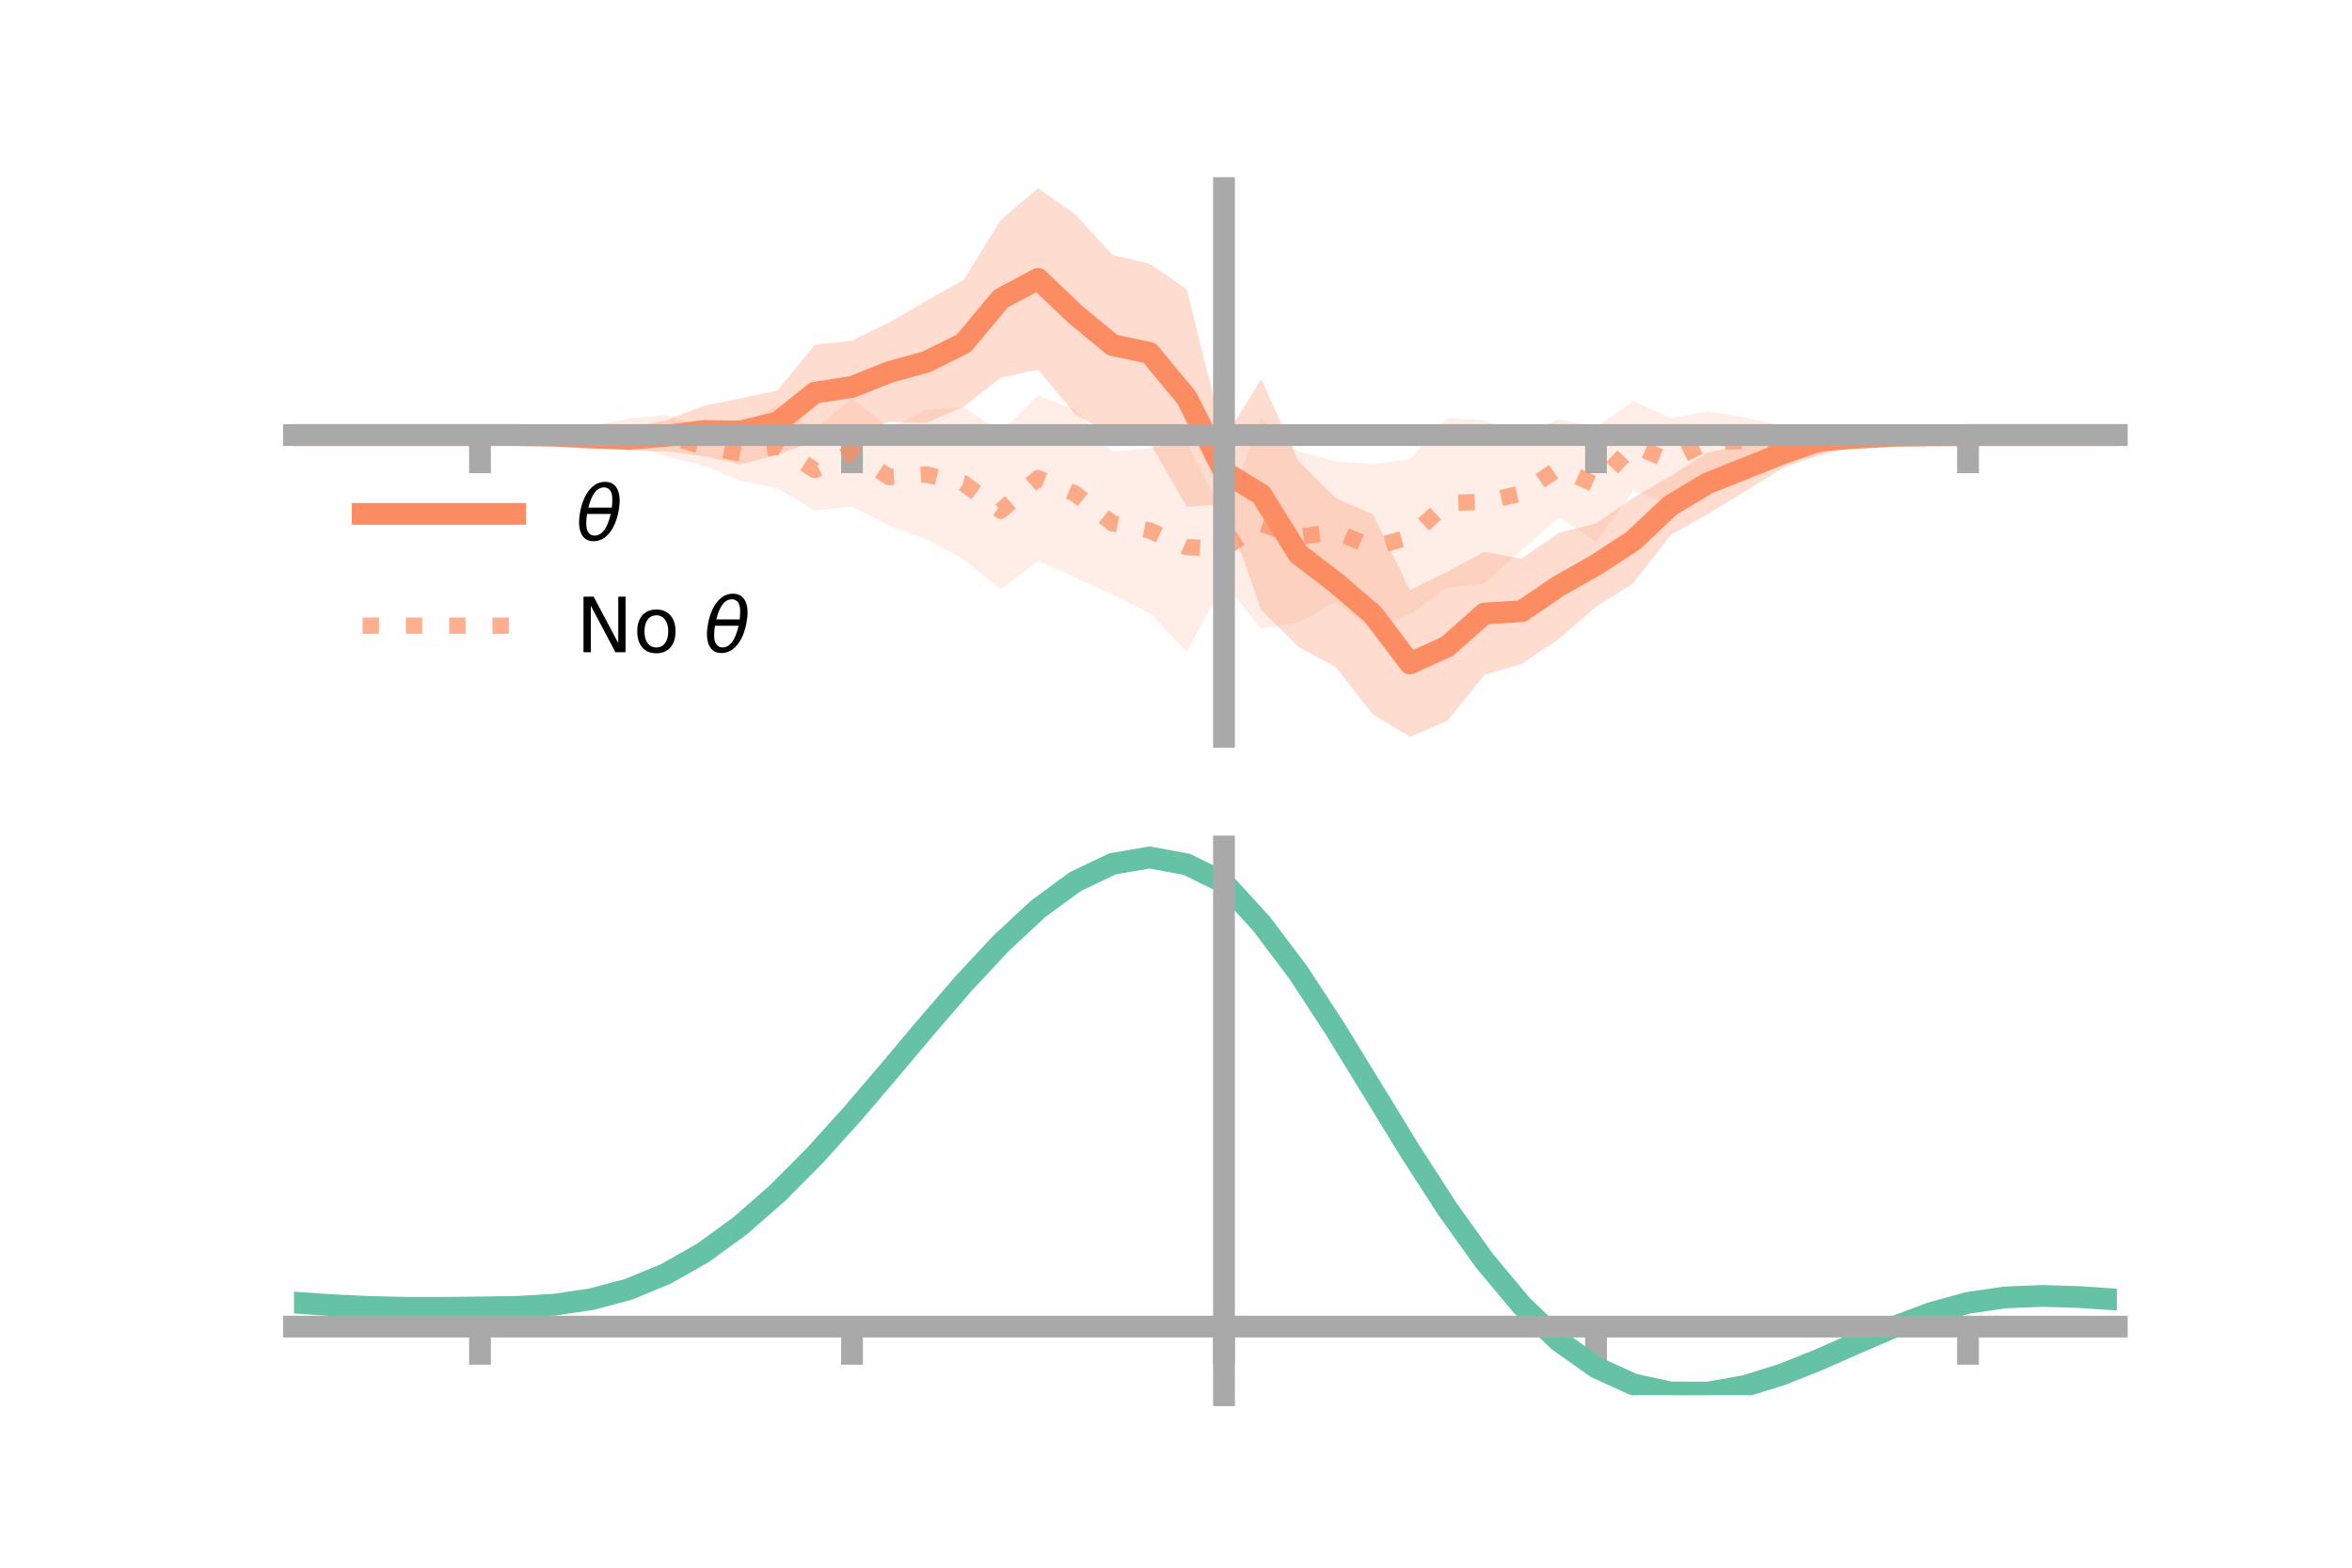 <?xml version="1.0" encoding="utf-8" standalone="no"?>
<!DOCTYPE svg PUBLIC "-//W3C//DTD SVG 1.1//EN"
  "http://www.w3.org/Graphics/SVG/1.1/DTD/svg11.dtd">
<!-- Created with matplotlib (https://matplotlib.org/) -->
<svg height="144pt" version="1.1" viewBox="0 0 216 144" width="216pt" xmlns="http://www.w3.org/2000/svg" xmlns:xlink="http://www.w3.org/1999/xlink">
 <defs>
  <style type="text/css">*{stroke-linecap:butt;stroke-linejoin:round;}</style>
 </defs>
 <g id="figure_1">
  <g id="patch_1">
   <path d="M 0 144 
L 216 144 
L 216 0 
L 0 0 
z
" style="fill:none;"/>
  </g>
  <g id="axes_1">
   <g id="patch_2">
    <path d="M 27 67.68 
L 194.4 67.68 
L 194.4 17.28 
L 27 17.28 
z
" style="fill:none;"/>
   </g>
   <g id="PolyCollection_1">
    <path clip-path="url(#p905e072bff)" d="M 27 39.963 
L 27 39.963 
L 30.416 39.963 
L 33.833 39.963 
L 37.249 39.963 
L 40.665 39.963 
L 44.082 39.963 
L 47.498 39.908 
L 50.914 39.571 
L 54.331 39.421 
L 57.747 39.265 
L 61.163 38.607 
L 64.58 37.283 
L 67.996 36.592 
L 71.412 35.852 
L 74.829 31.66 
L 78.245 31.278 
L 81.661 29.618 
L 85.078 27.615 
L 88.494 25.716 
L 91.91 20.206 
L 95.327 17.28 
L 98.743 19.686 
L 102.159 23.404 
L 105.576 24.219 
L 108.992 26.565 
L 112.408 40.354 
L 115.824 34.823 
L 119.241 42.362 
L 122.657 45.739 
L 126.073 47.236 
L 129.49 54.2 
L 132.906 52.524 
L 136.322 50.688 
L 139.739 51.313 
L 143.155 48.941 
L 146.571 48.068 
L 149.988 45.719 
L 153.404 43.729 
L 156.82 41.549 
L 160.237 40.925 
L 163.653 40.298 
L 167.069 39.192 
L 170.486 39.548 
L 173.902 39.621 
L 177.318 39.925 
L 180.735 39.963 
L 184.151 39.963 
L 187.567 39.963 
L 190.984 39.963 
L 194.4 39.963 
L 194.4 39.963 
L 194.4 39.963 
L 190.984 39.963 
L 187.567 39.963 
L 184.151 39.963 
L 180.735 39.963 
L 177.318 40.043 
L 173.902 40.442 
L 170.486 40.883 
L 167.069 41.729 
L 163.653 43.043 
L 160.237 45.142 
L 156.82 47.239 
L 153.404 49.157 
L 149.988 53.595 
L 146.571 55.729 
L 143.155 58.697 
L 139.739 60.978 
L 136.322 62.021 
L 132.906 66.233 
L 129.49 67.68 
L 126.073 65.625 
L 122.657 61.272 
L 119.241 59.426 
L 115.824 56.018 
L 112.408 46.315 
L 108.992 46.552 
L 105.576 40.624 
L 102.159 39.976 
L 98.743 38.052 
L 95.327 33.952 
L 91.91 34.694 
L 88.494 37.366 
L 85.078 38.852 
L 81.661 38.745 
L 78.245 39.802 
L 74.829 40.474 
L 71.412 41.773 
L 67.996 42.656 
L 64.58 41.896 
L 61.163 41.463 
L 57.747 41.358 
L 54.331 40.976 
L 50.914 40.461 
L 47.498 40.013 
L 44.082 39.963 
L 40.665 39.963 
L 37.249 39.963 
L 33.833 39.963 
L 30.416 39.963 
L 27 39.963 
z
" style="fill:#fc8d62;fill-opacity:0.3;"/>
   </g>
   <g id="PolyCollection_2">
    <path clip-path="url(#p905e072bff)" d="M 27 39.963 
L 27 39.963 
L 30.416 39.963 
L 33.833 39.963 
L 37.249 39.963 
L 40.665 39.963 
L 44.082 39.963 
L 47.498 39.899 
L 50.914 39.317 
L 54.331 39.204 
L 57.747 38.442 
L 61.163 38.135 
L 64.58 39.226 
L 67.996 39.144 
L 71.412 37.16 
L 74.829 39.438 
L 78.245 36.541 
L 81.661 39.369 
L 85.078 37.634 
L 88.494 37.417 
L 91.91 39.675 
L 95.327 36.336 
L 98.743 37.632 
L 102.159 41.493 
L 105.576 41.155 
L 108.992 40.653 
L 112.408 47.336 
L 115.824 38.44 
L 119.241 41.458 
L 122.657 42.364 
L 126.073 42.642 
L 129.49 42.182 
L 132.906 38.396 
L 136.322 38.605 
L 139.739 40.092 
L 143.155 38.473 
L 146.571 39.282 
L 149.988 36.793 
L 153.404 38.417 
L 156.82 37.795 
L 160.237 38.331 
L 163.653 39.147 
L 167.069 39.656 
L 170.486 39.029 
L 173.902 39.637 
L 177.318 39.9 
L 180.735 39.963 
L 184.151 39.963 
L 187.567 39.963 
L 190.984 39.963 
L 194.4 39.963 
L 194.4 39.963 
L 194.4 39.963 
L 190.984 39.963 
L 187.567 39.963 
L 184.151 39.963 
L 180.735 39.963 
L 177.318 40.054 
L 173.902 40.633 
L 170.486 40.909 
L 167.069 41.942 
L 163.653 42.372 
L 160.237 42.594 
L 156.82 43.45 
L 153.404 46.268 
L 149.988 45.081 
L 146.571 49.776 
L 143.155 47.543 
L 139.739 50.539 
L 136.322 53.593 
L 132.906 53.986 
L 129.49 56.452 
L 126.073 57.921 
L 122.657 55.299 
L 119.241 57.195 
L 115.824 57.755 
L 112.408 53.493 
L 108.992 59.86 
L 105.576 56.301 
L 102.159 54.631 
L 98.743 53.066 
L 95.327 51.508 
L 91.91 54.148 
L 88.494 51.368 
L 85.078 49.531 
L 81.661 48.272 
L 78.245 46.512 
L 74.829 46.918 
L 71.412 44.832 
L 67.996 44.165 
L 64.58 42.757 
L 61.163 41.935 
L 57.747 40.697 
L 54.331 41.005 
L 50.914 40.398 
L 47.498 40.042 
L 44.082 39.963 
L 40.665 39.963 
L 37.249 39.963 
L 33.833 39.963 
L 30.416 39.963 
L 27 39.963 
z
" style="fill:#fc8d62;fill-opacity:0.15;"/>
   </g>
   <g id="matplotlib.axis_1">
    <g id="xtick_1">
     <g id="line2d_1">
      <defs>
       <path d="M 0 0 
L 0 3.5 
" id="mc60aacd09b" style="stroke:#a9a9a9;stroke-width:2;"/>
      </defs>
      <g>
       <use style="fill:#a9a9a9;stroke:#a9a9a9;stroke-width:2;" x="44.082" xlink:href="#mc60aacd09b" y="39.963"/>
      </g>
     </g>
    </g>
    <g id="xtick_2">
     <g id="line2d_2">
      <g>
       <use style="fill:#a9a9a9;stroke:#a9a9a9;stroke-width:2;" x="78.245" xlink:href="#mc60aacd09b" y="39.963"/>
      </g>
     </g>
    </g>
    <g id="xtick_3">
     <g id="line2d_3">
      <g>
       <use style="fill:#a9a9a9;stroke:#a9a9a9;stroke-width:2;" x="112.408" xlink:href="#mc60aacd09b" y="39.963"/>
      </g>
     </g>
    </g>
    <g id="xtick_4">
     <g id="line2d_4">
      <g>
       <use style="fill:#a9a9a9;stroke:#a9a9a9;stroke-width:2;" x="146.571" xlink:href="#mc60aacd09b" y="39.963"/>
      </g>
     </g>
    </g>
    <g id="xtick_5">
     <g id="line2d_5">
      <g>
       <use style="fill:#a9a9a9;stroke:#a9a9a9;stroke-width:2;" x="180.735" xlink:href="#mc60aacd09b" y="39.963"/>
      </g>
     </g>
    </g>
   </g>
   <g id="matplotlib.axis_2"/>
   <g id="line2d_6">
    <path clip-path="url(#p905e072bff)" d="M 27 39.963 
L 30.416 39.963 
L 33.833 39.963 
L 37.249 39.963 
L 40.665 39.963 
L 44.082 39.963 
L 47.498 39.96 
L 50.914 40.016 
L 54.331 40.198 
L 57.747 40.312 
L 61.163 40.035 
L 64.58 39.589 
L 67.996 39.624 
L 71.412 38.812 
L 74.829 36.067 
L 78.245 35.54 
L 81.661 34.181 
L 85.078 33.234 
L 88.494 31.541 
L 91.91 27.45 
L 95.327 25.616 
L 98.743 28.869 
L 102.159 31.69 
L 105.576 32.422 
L 108.992 36.559 
L 112.408 43.334 
L 115.824 45.421 
L 119.241 50.894 
L 122.657 53.506 
L 126.073 56.43 
L 129.49 60.94 
L 132.906 59.378 
L 136.322 56.355 
L 139.739 56.146 
L 143.155 53.819 
L 146.571 51.898 
L 149.988 49.657 
L 153.404 46.443 
L 156.82 44.394 
L 160.237 43.033 
L 163.653 41.67 
L 167.069 40.461 
L 170.486 40.215 
L 173.902 40.031 
L 177.318 39.984 
L 180.735 39.963 
L 184.151 39.963 
L 187.567 39.963 
L 190.984 39.963 
L 194.4 39.963 
" style="fill:none;stroke:#fc8d62;stroke-linecap:square;stroke-width:2;"/>
   </g>
   <g id="line2d_7">
    <path clip-path="url(#p905e072bff)" d="M 27 39.963 
L 30.416 39.963 
L 33.833 39.963 
L 37.249 39.963 
L 40.665 39.963 
L 44.082 39.963 
L 47.498 39.971 
L 50.914 39.858 
L 54.331 40.105 
L 57.747 39.569 
L 61.163 40.035 
L 64.58 40.991 
L 67.996 41.654 
L 71.412 40.996 
L 74.829 43.178 
L 78.245 41.527 
L 81.661 43.821 
L 85.078 43.583 
L 88.494 44.393 
L 91.91 46.912 
L 95.327 43.922 
L 98.743 45.349 
L 102.159 48.062 
L 105.576 48.728 
L 108.992 50.257 
L 112.408 50.414 
L 115.824 48.098 
L 119.241 49.327 
L 122.657 48.831 
L 126.073 50.281 
L 129.49 49.317 
L 132.906 46.191 
L 136.322 46.099 
L 139.739 45.315 
L 143.155 43.008 
L 146.571 44.529 
L 149.988 40.937 
L 153.404 42.342 
L 156.82 40.623 
L 160.237 40.462 
L 163.653 40.759 
L 167.069 40.799 
L 170.486 39.969 
L 173.902 40.135 
L 177.318 39.977 
L 180.735 39.963 
L 184.151 39.963 
L 187.567 39.963 
L 190.984 39.963 
L 194.4 39.963 
" style="fill:none;stroke:#fc8d62;stroke-dasharray:1.5,2.475;stroke-dashoffset:0;stroke-opacity:0.7;stroke-width:1.5;"/>
   </g>
   <g id="patch_3">
    <path d="M 112.408 67.68 
L 112.408 17.28 
" style="fill:none;stroke:#a9a9a9;stroke-linecap:square;stroke-linejoin:miter;stroke-width:2;"/>
   </g>
   <g id="patch_4">
    <path d="M 194.4 67.68 
L 194.4 17.28 
" style="fill:none;"/>
   </g>
   <g id="patch_5">
    <path d="M 27 39.963 
L 194.4 39.963 
" style="fill:none;stroke:#a9a9a9;stroke-linecap:square;stroke-linejoin:miter;stroke-width:2;"/>
   </g>
   <g id="patch_6">
    <path d="M 27 17.28 
L 194.4 17.28 
" style="fill:none;"/>
   </g>
   <g id="legend_1">
    <g id="line2d_8">
     <path d="M 33.3 47.2 
L 47.3 47.2 
" style="fill:none;stroke:#fc8d62;stroke-linecap:square;stroke-width:2;"/>
    </g>
    <g id="line2d_9"/>
    <g id="text_1">
     <!-- $\theta$ -->
     <g transform="translate(52.9 49.65)scale(0.07 -0.07)">
      <defs>
       <path d="M 45.516 34.672 
L 14.453 34.672 
Q 12.359 20.062 14.5 13.875 
Q 17.188 6.25 24.469 6.25 
Q 31.781 6.25 37.359 13.922 
Q 42.234 20.656 45.516 34.672 
z
M 47.016 42.969 
Q 48.344 56.844 46.625 61.719 
Q 43.953 69.438 36.766 69.438 
Q 29.297 69.438 23.828 61.812 
Q 19.531 55.672 16.156 42.969 
z
M 38.188 76.766 
Q 49.906 76.766 54.594 66.406 
Q 59.281 56.109 55.719 37.844 
Q 52.203 19.625 43.453 9.281 
Q 34.766 -1.125 23.047 -1.125 
Q 11.281 -1.125 6.641 9.281 
Q 2 19.625 5.516 37.844 
Q 9.078 56.109 17.719 66.406 
Q 26.422 76.766 38.188 76.766 
z
" id="DejaVuSans-Oblique-952"/>
      </defs>
      <use transform="translate(0 0.234)" xlink:href="#DejaVuSans-Oblique-952"/>
     </g>
    </g>
    <g id="line2d_10">
     <path d="M 33.3 57.474 
L 47.3 57.474 
" style="fill:none;stroke:#fc8d62;stroke-dasharray:1.5,2.475;stroke-dashoffset:0;stroke-opacity:0.7;stroke-width:1.5;"/>
    </g>
    <g id="line2d_11"/>
    <g id="text_2">
     <!-- No $\theta$ -->
     <g transform="translate(52.9 59.924)scale(0.07 -0.07)">
      <defs>
       <path d="M 9.812 72.906 
L 23.094 72.906 
L 55.422 11.922 
L 55.422 72.906 
L 64.984 72.906 
L 64.984 0 
L 51.703 0 
L 19.391 60.984 
L 19.391 0 
L 9.812 0 
z
" id="DejaVuSans-78"/>
       <path d="M 30.609 48.391 
Q 23.391 48.391 19.188 42.75 
Q 14.984 37.109 14.984 27.297 
Q 14.984 17.484 19.156 11.844 
Q 23.344 6.203 30.609 6.203 
Q 37.797 6.203 41.984 11.859 
Q 46.188 17.531 46.188 27.297 
Q 46.188 37.016 41.984 42.703 
Q 37.797 48.391 30.609 48.391 
z
M 30.609 56 
Q 42.328 56 49.016 48.375 
Q 55.719 40.766 55.719 27.297 
Q 55.719 13.875 49.016 6.219 
Q 42.328 -1.422 30.609 -1.422 
Q 18.844 -1.422 12.172 6.219 
Q 5.516 13.875 5.516 27.297 
Q 5.516 40.766 12.172 48.375 
Q 18.844 56 30.609 56 
z
" id="DejaVuSans-111"/>
       <path id="DejaVuSans-32"/>
      </defs>
      <use transform="translate(0 0.234)" xlink:href="#DejaVuSans-78"/>
      <use transform="translate(74.805 0.234)" xlink:href="#DejaVuSans-111"/>
      <use transform="translate(135.986 0.234)" xlink:href="#DejaVuSans-32"/>
      <use transform="translate(167.773 0.234)" xlink:href="#DejaVuSans-Oblique-952"/>
     </g>
    </g>
   </g>
  </g>
  <g id="axes_2">
   <g id="patch_7">
    <path d="M 27 128.16 
L 194.4 128.16 
L 194.4 77.76 
L 27 77.76 
z
" style="fill:none;"/>
   </g>
   <g id="PolyCollection_3">
    <path clip-path="url(#pcbfb0409db)" d="M 27 119.693 
L 27 119.596 
L 30.416 119.845 
L 33.833 120.016 
L 37.249 120.092 
L 40.665 120.088 
L 44.082 120.046 
L 47.498 119.987 
L 50.914 119.777 
L 54.331 119.266 
L 57.747 118.334 
L 61.163 116.898 
L 64.58 114.909 
L 67.996 112.364 
L 71.412 109.295 
L 74.829 105.771 
L 78.245 101.896 
L 81.661 97.8 
L 85.078 93.639 
L 88.494 89.589 
L 91.91 85.84 
L 95.327 82.587 
L 98.743 80.028 
L 102.159 78.358 
L 105.576 77.76 
L 108.992 78.404 
L 112.408 80.123 
L 115.824 83.918 
L 119.241 88.516 
L 122.657 93.837 
L 126.073 99.506 
L 129.49 105.184 
L 132.906 110.578 
L 136.322 115.447 
L 139.739 119.609 
L 143.155 122.94 
L 146.571 125.379 
L 149.988 126.934 
L 153.404 127.664 
L 156.82 127.669 
L 160.237 127.075 
L 163.653 126.027 
L 167.069 124.684 
L 170.486 123.21 
L 173.902 121.766 
L 177.318 120.509 
L 180.735 119.586 
L 184.151 119.097 
L 187.567 118.965 
L 190.984 119.075 
L 194.4 119.316 
L 194.4 119.432 
L 194.4 119.432 
L 190.984 119.207 
L 187.567 119.109 
L 184.151 119.25 
L 180.735 119.757 
L 177.318 120.718 
L 173.902 122.035 
L 170.486 123.548 
L 167.069 125.088 
L 163.653 126.482 
L 160.237 127.56 
L 156.82 128.16 
L 153.404 128.14 
L 149.988 127.385 
L 146.571 125.819 
L 143.155 123.412 
L 139.739 120.173 
L 136.322 116.157 
L 132.906 111.469 
L 129.49 106.274 
L 126.073 100.798 
L 122.657 95.322 
L 119.241 90.175 
L 115.824 85.724 
L 112.408 82.039 
L 108.992 80.387 
L 105.576 79.765 
L 102.159 80.34 
L 98.743 81.945 
L 95.327 84.398 
L 91.91 87.513 
L 88.494 91.097 
L 85.078 94.963 
L 81.661 98.929 
L 78.245 102.831 
L 74.829 106.519 
L 71.412 109.872 
L 67.996 112.794 
L 64.58 115.222 
L 61.163 117.125 
L 57.747 118.509 
L 54.331 119.411 
L 50.914 119.905 
L 47.498 120.102 
L 44.082 120.147 
L 40.665 120.172 
L 37.249 120.162 
L 33.833 120.083 
L 30.416 119.923 
L 27 119.693 
z
" style="fill:#66c2a5;fill-opacity:0.3;"/>
   </g>
   <g id="matplotlib.axis_3">
    <g id="xtick_6">
     <g id="line2d_12">
      <g>
       <use style="fill:#a9a9a9;stroke:#a9a9a9;stroke-width:2;" x="44.082" xlink:href="#mc60aacd09b" y="121.857"/>
      </g>
     </g>
    </g>
    <g id="xtick_7">
     <g id="line2d_13">
      <g>
       <use style="fill:#a9a9a9;stroke:#a9a9a9;stroke-width:2;" x="78.245" xlink:href="#mc60aacd09b" y="121.857"/>
      </g>
     </g>
    </g>
    <g id="xtick_8">
     <g id="line2d_14">
      <g>
       <use style="fill:#a9a9a9;stroke:#a9a9a9;stroke-width:2;" x="112.408" xlink:href="#mc60aacd09b" y="121.857"/>
      </g>
     </g>
    </g>
    <g id="xtick_9">
     <g id="line2d_15">
      <g>
       <use style="fill:#a9a9a9;stroke:#a9a9a9;stroke-width:2;" x="146.571" xlink:href="#mc60aacd09b" y="121.857"/>
      </g>
     </g>
    </g>
    <g id="xtick_10">
     <g id="line2d_16">
      <g>
       <use style="fill:#a9a9a9;stroke:#a9a9a9;stroke-width:2;" x="180.735" xlink:href="#mc60aacd09b" y="121.857"/>
      </g>
     </g>
    </g>
   </g>
   <g id="matplotlib.axis_4"/>
   <g id="line2d_17">
    <path clip-path="url(#pcbfb0409db)" d="M 27 119.645 
L 30.416 119.884 
L 33.833 120.049 
L 37.249 120.127 
L 40.665 120.13 
L 44.082 120.096 
L 47.498 120.044 
L 50.914 119.841 
L 54.331 119.338 
L 57.747 118.422 
L 61.163 117.012 
L 64.58 115.066 
L 67.996 112.579 
L 71.412 109.583 
L 74.829 106.145 
L 78.245 102.363 
L 81.661 98.365 
L 85.078 94.301 
L 88.494 90.343 
L 91.91 86.676 
L 95.327 83.492 
L 98.743 80.987 
L 102.159 79.349 
L 105.576 78.763 
L 108.992 79.395 
L 112.408 81.081 
L 115.824 84.821 
L 119.241 89.346 
L 122.657 94.58 
L 126.073 100.152 
L 129.49 105.729 
L 132.906 111.023 
L 136.322 115.802 
L 139.739 119.891 
L 143.155 123.176 
L 146.571 125.599 
L 149.988 127.159 
L 153.404 127.902 
L 156.82 127.915 
L 160.237 127.317 
L 163.653 126.254 
L 167.069 124.886 
L 170.486 123.379 
L 173.902 121.9 
L 177.318 120.614 
L 180.735 119.672 
L 184.151 119.174 
L 187.567 119.037 
L 190.984 119.141 
L 194.4 119.374 
" style="fill:none;stroke:#66c2a5;stroke-linecap:square;stroke-width:2;"/>
   </g>
   <g id="patch_8">
    <path d="M 112.408 128.16 
L 112.408 77.76 
" style="fill:none;stroke:#a9a9a9;stroke-linecap:square;stroke-linejoin:miter;stroke-width:2;"/>
   </g>
   <g id="patch_9">
    <path d="M 194.4 128.16 
L 194.4 77.76 
" style="fill:none;"/>
   </g>
   <g id="patch_10">
    <path d="M 27 121.857 
L 194.4 121.857 
" style="fill:none;stroke:#a9a9a9;stroke-linecap:square;stroke-linejoin:miter;stroke-width:2;"/>
   </g>
   <g id="patch_11">
    <path d="M 27 77.76 
L 194.4 77.76 
" style="fill:none;"/>
   </g>
  </g>
 </g>
 <defs>
  <clipPath id="p905e072bff">
   <rect height="50.4" width="167.4" x="27" y="17.28"/>
  </clipPath>
  <clipPath id="pcbfb0409db">
   <rect height="50.4" width="167.4" x="27" y="77.76"/>
  </clipPath>
 </defs>
</svg>
